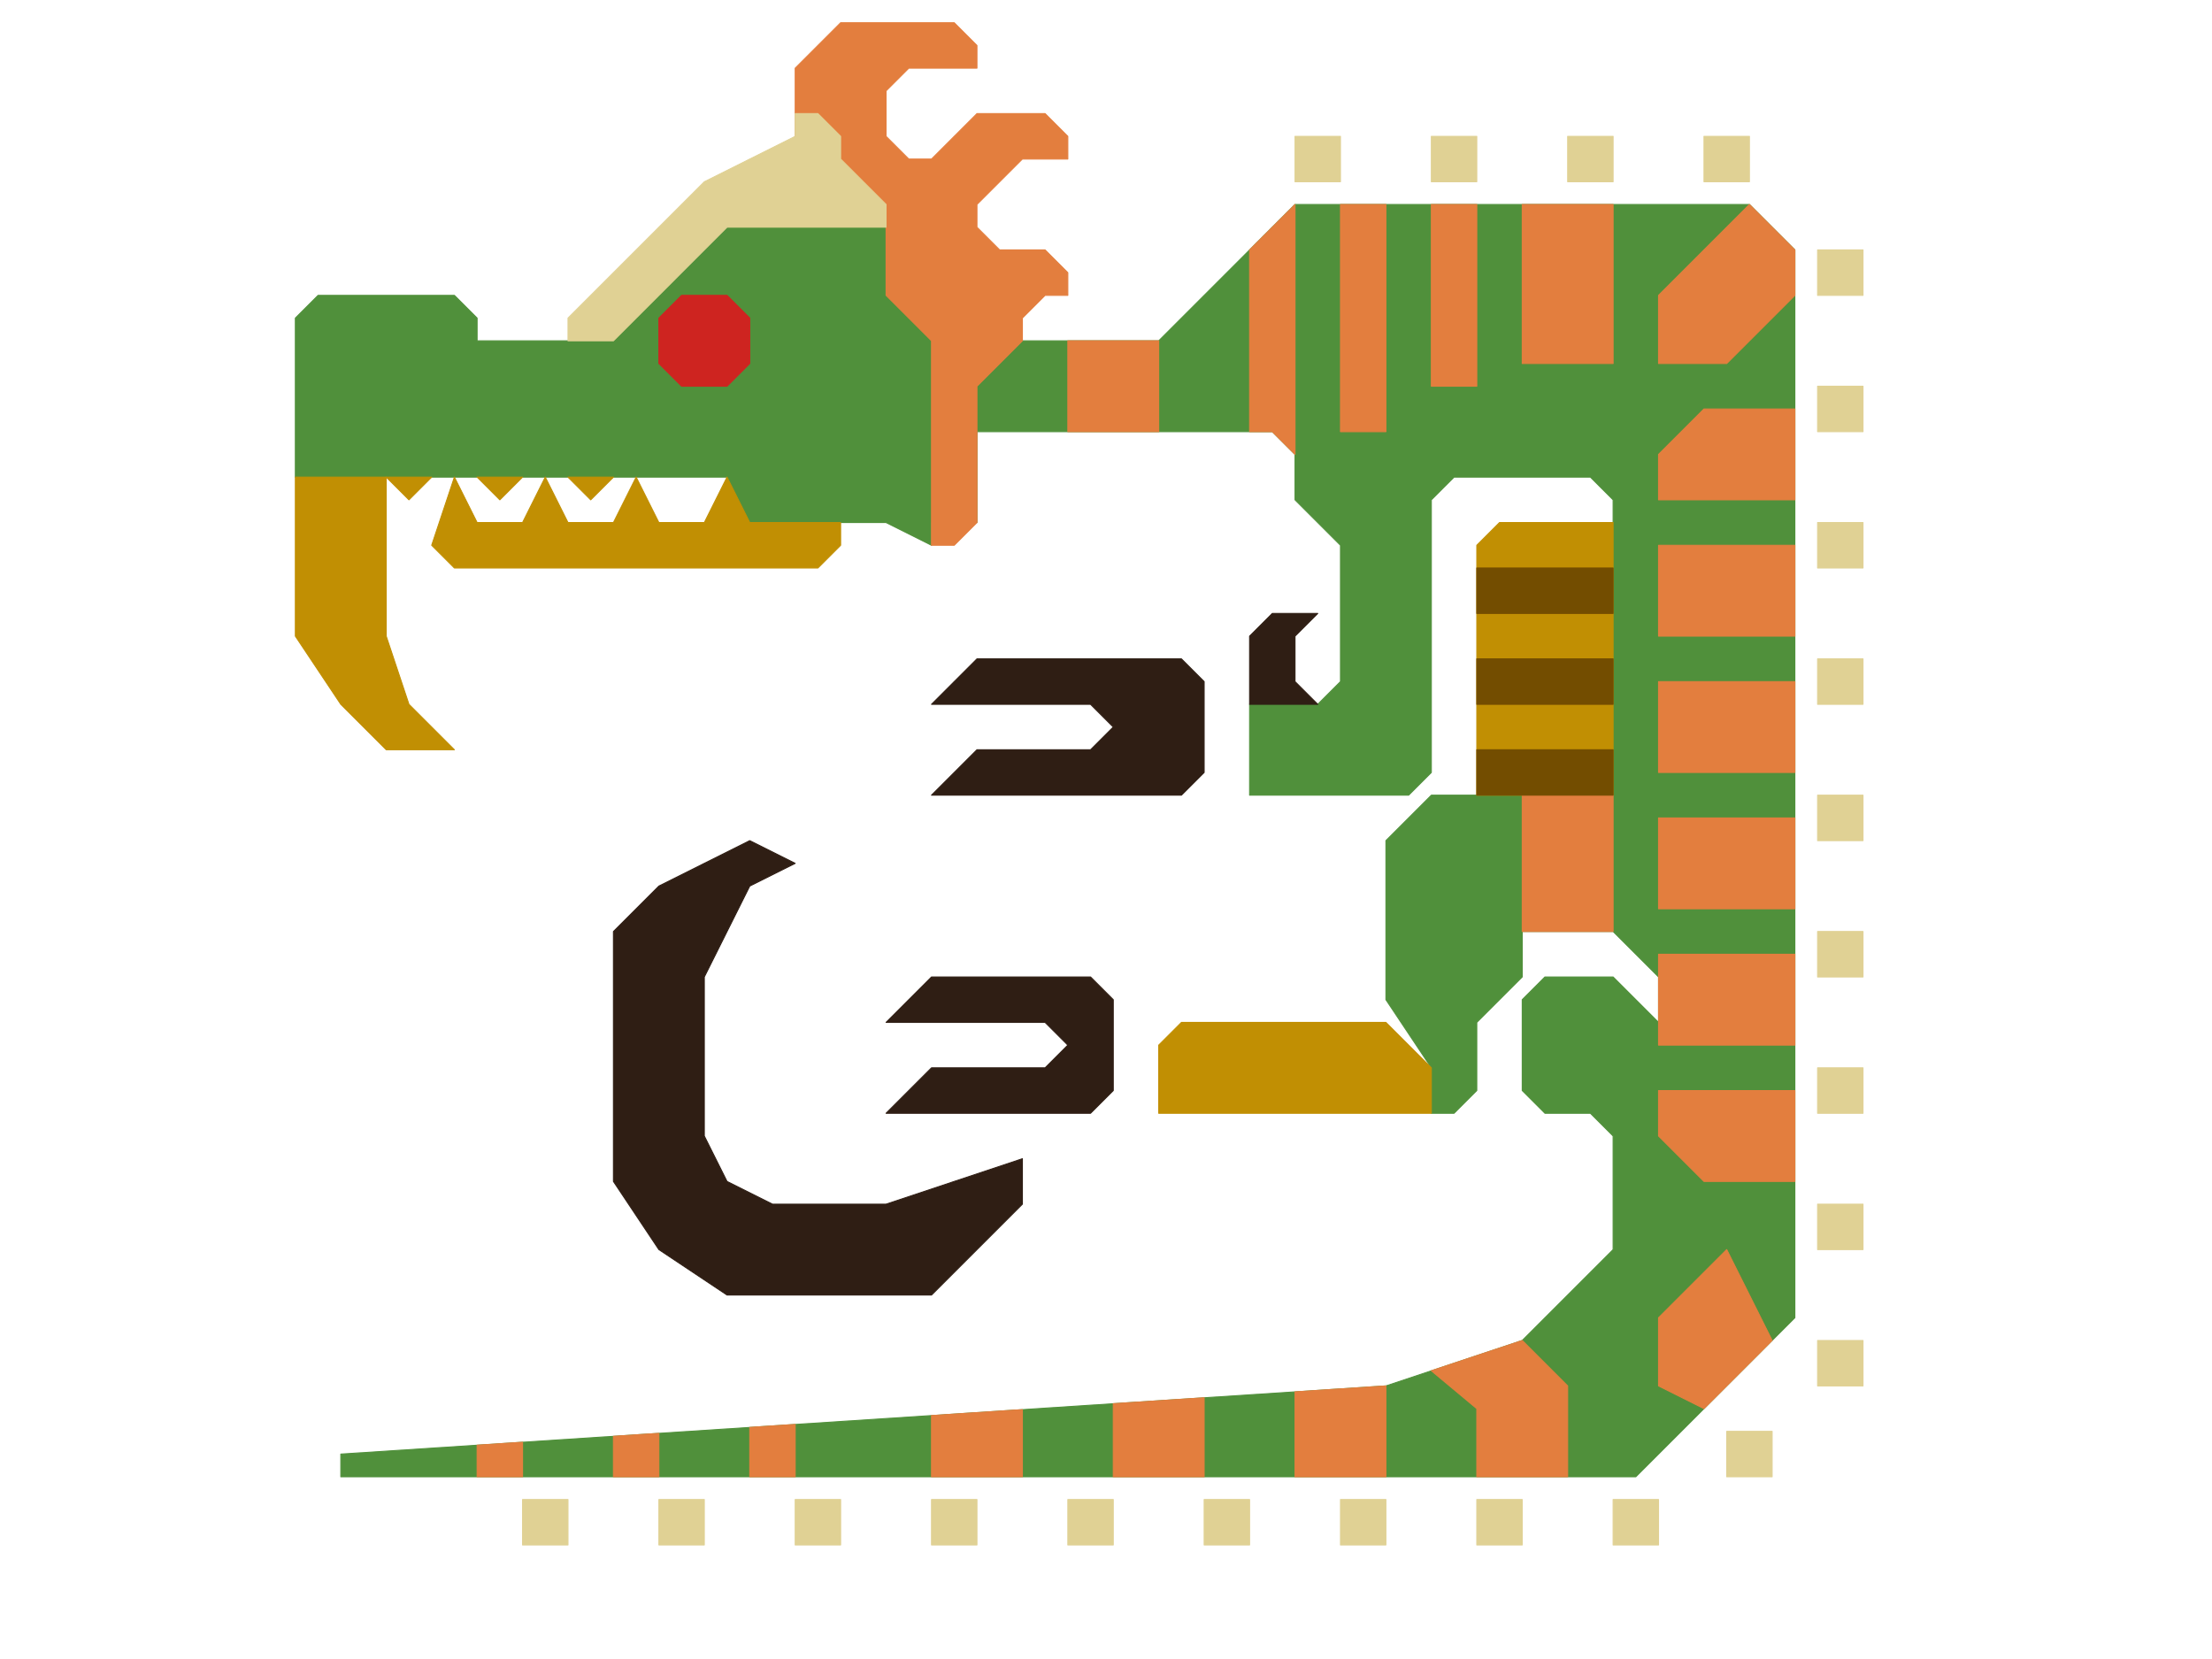 <?xml version="1.0" encoding="UTF-8" standalone="no"?>
<!DOCTYPE svg PUBLIC "-//W3C//DTD SVG 1.1//EN" "http://www.w3.org/Graphics/SVG/1.1/DTD/svg11.dtd">
<svg width="100%" height="100%" viewBox="0 0 4634 3475" version="1.1" xmlns="http://www.w3.org/2000/svg" xmlns:xlink="http://www.w3.org/1999/xlink" xml:space="preserve" xmlns:serif="http://www.serif.com/" style="fill-rule:evenodd;clip-rule:evenodd;stroke-linecap:round;stroke-linejoin:round;stroke-miterlimit:1.5;">
    <g transform="matrix(2.083,0,0,2.083,0,0)">
        <g transform="matrix(1,0,0,1,-68.55,-45.7)">
            <g id="Layer14">
                <path d="M365.6,525.55L365.6,365.6L388.45,342.75L525.55,342.75L548.4,365.6L548.4,388.45L639.8,388.45L754.05,274.2L982.55,274.2L1096.8,388.45L1233.9,388.45L1279.6,342.75L1371,251.35L1828,251.35L1873.7,297.05L1873.7,1371L1713.75,1530.95L411.3,1530.95L411.3,1508.1L1462.4,1439.55L1599.5,1393.85L1645.2,1348.15L1690.9,1302.45L1690.9,1188.2L1668.05,1165.35L1622.35,1165.35L1599.5,1142.5L1599.5,1051.1L1622.35,1028.25L1690.9,1028.25L1736.6,1073.95L1736.6,1028.25L1690.9,982.55L1599.5,982.55L1599.5,1028.25L1553.8,1073.95L1553.8,1142.5L1530.95,1165.35L1508.1,1165.35L1508.1,1119.65L1462.4,1051.1L1462.4,891.15L1508.1,845.45L1553.8,845.45L1690.9,571.25L1690.9,548.4L1668.05,525.55L1530.95,525.55L1508.1,548.4L1508.1,822.6L1485.25,845.45L1325.3,845.45L1325.3,754.05L1393.85,754.05L1416.7,731.2L1416.7,594.1L1371,548.4L1371,502.7L1348.15,479.85L1051.1,479.85L1051.1,571.25L1005.4,571.25L1005.4,594.1L959.7,571.25L799.75,571.25L799.75,525.55L685.5,525.55L662.65,536.052L639.8,525.55L594.1,525.55L571.25,535.41L548.4,525.55L502.7,525.55L479.85,536.713L457,525.55L411.3,548.4L365.6,525.55Z" style="fill:rgb(80,144,59);stroke:rgb(80,144,59);stroke-width:1px;"/>
            </g>
        </g>
        <g id="Layer13">
            <g transform="matrix(1,0,0,1,-68.55,-45.7)">
                <path d="M1165.35,1165.35L1188.2,1142.5L1188.2,1051.1L1165.35,1028.25L1005.4,1028.25L959.7,1073.95L1119.65,1073.95L1142.5,1096.8L1119.65,1119.65L1005.4,1119.65L959.7,1165.35L1165.35,1165.35Z" style="fill:rgb(47,30,20);stroke:rgb(47,30,20);stroke-width:1px;"/>
            </g>
            <g transform="matrix(1,0,0,1,-68.55,-45.7)">
                <path d="M1279.6,822.6L1279.6,731.2L1256.75,708.35L1051.1,708.35L1005.4,754.05L1165.35,754.05L1188.2,776.9L1165.35,799.75L1051.1,799.75L1005.4,845.45L1256.75,845.45L1279.6,822.6Z" style="fill:rgb(47,30,20);stroke:rgb(47,30,20);stroke-width:1px;"/>
            </g>
            <g transform="matrix(1,0,0,1,-68.55,-45.7)">
                <path d="M1393.85,754.05L1371,731.2L1371,685.5L1393.85,662.65L1348.15,662.65L1325.3,685.5L1325.3,754.05L1393.85,754.05Z" style="fill:rgb(47,30,20);stroke:rgb(47,30,20);stroke-width:1px;"/>
            </g>
            <g transform="matrix(1,0,0,1,-68.55,-45.7)">
                <path d="M1096.8,1211.05L959.7,1256.75L845.45,1256.75L799.75,1233.9L776.9,1188.2L776.9,1028.25L822.6,936.85L868.3,914L822.6,891.15L731.2,936.85L685.5,982.55L685.5,1233.9L731.2,1302.45L799.75,1348.15L1005.4,1348.15L1051.1,1302.45L1096.8,1256.75L1096.8,1211.05Z" style="fill:rgb(47,30,20);stroke:rgb(47,30,20);stroke-width:1px;"/>
            </g>
        </g>
        <g id="Layer8">
            <g transform="matrix(1,0,0,1,-68.55,-45.7)">
                <path d="M1576.65,571.25L1553.8,594.1L1553.8,845.45L1690.9,845.45L1690.9,571.25L1576.65,571.25Z" style="fill:rgb(193,143,3);stroke:rgb(193,143,3);stroke-width:1px;"/>
            </g>
            <g transform="matrix(1,0,0,1,-68.55,-45.7)">
                <path d="M1508.1,1119.65L1462.4,1073.95L1256.75,1073.95L1233.9,1096.8L1233.9,1165.35L1508.1,1165.35L1508.1,1119.65Z" style="fill:rgb(193,143,3);stroke:rgb(193,143,3);stroke-width:1px;"/>
            </g>
            <g transform="matrix(1,0,0,1,-68.55,-45.7)">
                <path d="M914,571.25L914,594.1L891.15,616.95L525.55,616.95L502.7,594.1L525.55,525.55L548.4,571.25L594.1,571.25L616.95,525.55L639.8,571.25L685.5,571.25L708.35,525.55L731.2,571.25L776.9,571.25L799.75,525.55L822.6,571.25L914,571.25Z" style="fill:rgb(193,143,3);stroke:rgb(193,143,3);stroke-width:1px;"/>
            </g>
            <g transform="matrix(1,0,0,1,-68.55,-45.7)">
                <path d="M365.6,525.55L365.6,685.5L411.3,754.05L457,799.75L525.55,799.75L479.85,754.05L457,685.5L457,525.55L365.6,525.55Z" style="fill:rgb(193,143,3);stroke:rgb(193,143,3);stroke-width:1px;"/>
            </g>
            <g transform="matrix(1,0,0,1,-68.55,-45.7)">
                <path d="M502.7,525.55L457,525.55L479.85,548.4L502.7,525.55Z" style="fill:rgb(193,143,3);stroke:rgb(193,143,3);stroke-width:1px;"/>
            </g>
            <g transform="matrix(1,0,0,1,22.85,-45.7)">
                <path d="M502.7,525.55L457,525.55L479.85,548.4L502.7,525.55Z" style="fill:rgb(193,143,3);stroke:rgb(193,143,3);stroke-width:1px;"/>
            </g>
            <g transform="matrix(1,0,0,1,114.25,-45.7)">
                <path d="M502.7,525.55L457,525.55L479.85,548.4L502.7,525.55Z" style="fill:rgb(193,143,3);stroke:rgb(193,143,3);stroke-width:1px;"/>
            </g>
        </g>
        <g id="Layer12">
            <g transform="matrix(1,0,0,1,-68.55,-45.7)">
                <path d="M1096.8,388.45L1096.8,365.6L1119.65,342.75L1142.5,342.75L1142.5,319.9L1119.65,297.05L1073.95,297.05L1051.1,274.2L1051.1,251.35L1096.8,205.65L1142.5,205.65L1142.5,182.8L1119.65,159.95L1051.1,159.95L1005.4,205.65L982.55,205.65L959.7,182.8L959.7,137.1L982.55,114.25L1051.1,114.25L1051.1,91.4L1028.25,68.55L914,68.55L868.3,114.25L868.3,205.65L914,205.65L914,251.35L959.7,251.35L959.7,342.75L1005.4,388.45L1005.4,594.1L1028.25,594.1L1051.1,571.25L1051.1,434.15L1096.8,388.45Z" style="fill:rgb(227,126,62);stroke:rgb(227,126,62);stroke-width:1px;"/>
            </g>
            <g transform="matrix(1,0,0,1,-68.55,-45.7)">
                <path d="M1325.3,479.85L1325.3,297.05L1371,251.35L1371,502.7L1348.15,479.85L1325.3,479.85Z" style="fill:rgb(227,126,62);stroke:rgb(227,126,62);stroke-width:1px;"/>
            </g>
            <g transform="matrix(1,0,0,1,-68.55,-45.7)">
                <rect x="1416.7" y="251.35" width="45.7" height="228.5" style="fill:rgb(227,126,62);stroke:rgb(227,126,62);stroke-width:1px;"/>
            </g>
            <g transform="matrix(1,0,0,1,-68.55,-45.7)">
                <rect x="1142.5" y="388.45" width="91.4" height="91.4" style="fill:rgb(227,126,62);stroke:rgb(227,126,62);stroke-width:1px;"/>
            </g>
            <g transform="matrix(1,0,0,1,-22.85,-45.7)">
                <rect x="1553.8" y="845.45" width="91.4" height="137.1" style="fill:rgb(227,126,62);stroke:rgb(227,126,62);stroke-width:1px;"/>
            </g>
            <g transform="matrix(1,0,0,1,-22.85,-91.4)">
                <path d="M1805.15,1439.55L1782.3,1393.85L1759.45,1348.15L1690.9,1416.7L1690.9,1485.25L1736.6,1508.1L1805.15,1439.55Z" style="fill:rgb(227,126,62);stroke:rgb(227,126,62);stroke-width:1px;"/>
            </g>
            <g transform="matrix(1,0,0,1,-68.55,-45.7)">
                <path d="M548.4,1530.95L548.4,1499.15L594.1,1496.18L594.1,1530.95L548.4,1530.95Z" style="fill:rgb(227,126,62);stroke:rgb(227,126,62);stroke-width:1px;"/>
            </g>
            <g transform="matrix(1,0,0,1,68.55,-45.7)">
                <path d="M548.4,1530.95L548.4,1490.22L594.1,1487.24L594.1,1530.95L548.4,1530.95Z" style="fill:rgb(227,126,62);stroke:rgb(227,126,62);stroke-width:1px;"/>
            </g>
            <g transform="matrix(1,0,0,1,205.65,-45.7)">
                <path d="M548.4,1530.95L548.4,1481.27L594.1,1478.27L594.1,1530.95L548.4,1530.95Z" style="fill:rgb(227,126,62);stroke:rgb(227,126,62);stroke-width:1px;"/>
            </g>
            <g transform="matrix(1,0,0,1,-68.55,-45.7)">
                <path d="M1005.4,1530.95L1005.4,1469.35L1096.8,1463.38L1096.8,1530.95L1005.4,1530.95Z" style="fill:rgb(227,126,62);stroke:rgb(227,126,62);stroke-width:1px;"/>
            </g>
            <g transform="matrix(1,0,0,1,-68.55,-45.7)">
                <path d="M1188.2,1530.95L1188.2,1457.43L1279.6,1451.47L1279.6,1530.95L1188.2,1530.95Z" style="fill:rgb(227,126,62);stroke:rgb(227,126,62);stroke-width:1px;"/>
            </g>
            <g transform="matrix(1,0,0,1,-68.55,-45.7)">
                <path d="M1371,1530.95L1371,1445.51L1462.4,1439.55L1462.4,1530.95L1371,1530.95Z" style="fill:rgb(227,126,62);stroke:rgb(227,126,62);stroke-width:1px;"/>
            </g>
            <g transform="matrix(1,0,0,1,-68.55,-45.7)">
                <path d="M1645.2,1530.95L1645.2,1439.55L1599.5,1393.85L1508.1,1424.28L1553.8,1462.4L1553.8,1530.95L1645.2,1530.95Z" style="fill:rgb(227,126,62);stroke:rgb(227,126,62);stroke-width:1px;"/>
            </g>
            <g transform="matrix(1,0,0,1,-68.55,-68.55)">
                <path d="M1873.7,1165.35L1828,1165.35L1736.6,1165.35L1736.6,1211.05L1782.3,1256.75L1873.7,1256.75L1873.7,1165.35Z" style="fill:rgb(227,126,62);stroke:rgb(227,126,62);stroke-width:1px;"/>
            </g>
            <g transform="matrix(1,0,0,1,-68.55,-68.55)">
                <rect x="1736.6" y="1028.25" width="137.1" height="91.4" style="fill:rgb(227,126,62);stroke:rgb(227,126,62);stroke-width:1px;"/>
            </g>
            <g transform="matrix(1,0,0,1,-68.55,-205.65)">
                <rect x="1736.6" y="1028.25" width="137.1" height="91.4" style="fill:rgb(227,126,62);stroke:rgb(227,126,62);stroke-width:1px;"/>
            </g>
            <g transform="matrix(1,0,0,1,-68.55,-479.85)">
                <rect x="1736.6" y="1028.25" width="137.1" height="91.4" style="fill:rgb(227,126,62);stroke:rgb(227,126,62);stroke-width:1px;"/>
            </g>
            <g transform="matrix(1,0,0,1,-68.55,-342.75)">
                <rect x="1736.6" y="1028.25" width="137.1" height="91.4" style="fill:rgb(227,126,62);stroke:rgb(227,126,62);stroke-width:1px;"/>
            </g>
            <g transform="matrix(1,0,0,1,-68.55,-22.85)">
                <path d="M1873.7,434.15L1782.3,434.15L1736.6,479.85L1736.6,525.55L1873.7,525.55L1873.7,434.15Z" style="fill:rgb(227,126,62);stroke:rgb(227,126,62);stroke-width:1px;"/>
            </g>
            <g transform="matrix(1,0,0,1,-68.55,-45.7)">
                <path d="M1828,251.35L1873.7,297.05L1873.7,342.75L1805.15,411.3L1736.6,411.3L1736.6,342.75L1828,251.35Z" style="fill:rgb(227,126,62);stroke:rgb(227,126,62);stroke-width:1px;"/>
            </g>
            <g transform="matrix(1,0,0,1,-68.55,-45.7)">
                <rect x="1508.1" y="251.35" width="45.7" height="182.8" style="fill:rgb(227,126,62);stroke:rgb(227,126,62);stroke-width:1px;"/>
            </g>
            <g transform="matrix(1,0,0,1,22.85,-45.7)">
                <rect x="1508.1" y="251.35" width="91.4" height="159.95" style="fill:rgb(227,126,62);stroke:rgb(227,126,62);stroke-width:1px;"/>
            </g>
        </g>
        <g id="Layer11">
            <g transform="matrix(1,0,0,1,-68.55,-22.85)">
                <rect x="1371" y="159.95" width="45.7" height="45.7" style="fill:rgb(224,209,148);stroke:rgb(224,209,148);stroke-width:1px;"/>
            </g>
            <g transform="matrix(1,0,0,1,68.55,-22.85)">
                <rect x="1371" y="159.95" width="45.7" height="45.7" style="fill:rgb(224,209,148);stroke:rgb(224,209,148);stroke-width:1px;"/>
            </g>
            <g transform="matrix(1,0,0,1,205.65,-22.85)">
                <rect x="1371" y="159.95" width="45.7" height="45.7" style="fill:rgb(224,209,148);stroke:rgb(224,209,148);stroke-width:1px;"/>
            </g>
            <g transform="matrix(1,0,0,1,342.75,-22.85)">
                <rect x="1371" y="159.95" width="45.7" height="45.7" style="fill:rgb(224,209,148);stroke:rgb(224,209,148);stroke-width:1px;"/>
            </g>
            <g transform="matrix(1,0,0,1,457,91.4)">
                <rect x="1371" y="159.95" width="45.7" height="45.7" style="fill:rgb(224,209,148);stroke:rgb(224,209,148);stroke-width:1px;"/>
            </g>
            <g transform="matrix(1,0,0,1,457,228.5)">
                <rect x="1371" y="159.95" width="45.7" height="45.7" style="fill:rgb(224,209,148);stroke:rgb(224,209,148);stroke-width:1px;"/>
            </g>
            <g transform="matrix(1,0,0,1,457,365.6)">
                <rect x="1371" y="159.95" width="45.7" height="45.7" style="fill:rgb(224,209,148);stroke:rgb(224,209,148);stroke-width:1px;"/>
            </g>
            <g transform="matrix(1,0,0,1,457,502.7)">
                <rect x="1371" y="159.95" width="45.7" height="45.7" style="fill:rgb(224,209,148);stroke:rgb(224,209,148);stroke-width:1px;"/>
            </g>
            <g transform="matrix(1,0,0,1,457,639.8)">
                <rect x="1371" y="159.95" width="45.7" height="45.7" style="fill:rgb(224,209,148);stroke:rgb(224,209,148);stroke-width:1px;"/>
            </g>
            <g transform="matrix(1,0,0,1,457,776.9)">
                <rect x="1371" y="159.95" width="45.7" height="45.7" style="fill:rgb(224,209,148);stroke:rgb(224,209,148);stroke-width:1px;"/>
            </g>
            <g transform="matrix(1,0,0,1,457,914)">
                <rect x="1371" y="159.95" width="45.7" height="45.7" style="fill:rgb(224,209,148);stroke:rgb(224,209,148);stroke-width:1px;"/>
            </g>
            <g transform="matrix(1,0,0,1,457,1051.1)">
                <rect x="1371" y="159.95" width="45.7" height="45.7" style="fill:rgb(224,209,148);stroke:rgb(224,209,148);stroke-width:1px;"/>
            </g>
            <g transform="matrix(1,0,0,1,251.35,1348.15)">
                <rect x="1371" y="159.95" width="45.7" height="45.7" style="fill:rgb(224,209,148);stroke:rgb(224,209,148);stroke-width:1px;"/>
            </g>
            <g transform="matrix(1,0,0,1,-22.85,1348.15)">
                <rect x="1371" y="159.95" width="45.7" height="45.7" style="fill:rgb(224,209,148);stroke:rgb(224,209,148);stroke-width:1px;"/>
            </g>
            <g transform="matrix(1,0,0,1,-159.95,1348.15)">
                <rect x="1371" y="159.95" width="45.7" height="45.7" style="fill:rgb(224,209,148);stroke:rgb(224,209,148);stroke-width:1px;"/>
            </g>
            <g transform="matrix(1,0,0,1,-297.05,1348.15)">
                <rect x="1371" y="159.95" width="45.7" height="45.7" style="fill:rgb(224,209,148);stroke:rgb(224,209,148);stroke-width:1px;"/>
            </g>
            <g transform="matrix(1,0,0,1,-434.15,1348.15)">
                <rect x="1371" y="159.95" width="45.7" height="45.7" style="fill:rgb(224,209,148);stroke:rgb(224,209,148);stroke-width:1px;"/>
            </g>
            <g transform="matrix(1,0,0,1,-571.25,1348.15)">
                <rect x="1371" y="159.95" width="45.7" height="45.7" style="fill:rgb(224,209,148);stroke:rgb(224,209,148);stroke-width:1px;"/>
            </g>
            <g transform="matrix(1,0,0,1,-708.35,1348.15)">
                <rect x="1371" y="159.95" width="45.7" height="45.7" style="fill:rgb(224,209,148);stroke:rgb(224,209,148);stroke-width:1px;"/>
            </g>
            <g transform="matrix(1,0,0,1,-845.45,1348.15)">
                <rect x="1371" y="159.95" width="45.7" height="45.7" style="fill:rgb(224,209,148);stroke:rgb(224,209,148);stroke-width:1px;"/>
            </g>
            <g transform="matrix(1,0,0,1,114.25,1348.15)">
                <rect x="1371" y="159.95" width="45.7" height="45.7" style="fill:rgb(224,209,148);stroke:rgb(224,209,148);stroke-width:1px;"/>
            </g>
            <g transform="matrix(1,0,0,1,365.6,1279.6)">
                <rect x="1371" y="159.95" width="45.7" height="45.7" style="fill:rgb(224,209,148);stroke:rgb(224,209,148);stroke-width:1px;"/>
            </g>
            <g transform="matrix(1,0,0,1,457,1188.2)">
                <rect x="1371" y="159.95" width="45.7" height="45.7" style="fill:rgb(224,209,148);stroke:rgb(224,209,148);stroke-width:1px;"/>
            </g>
            <g transform="matrix(1,0,0,1,-68.55,-45.7)">
                <path d="M639.8,388.45L639.8,365.6L685.5,319.9L731.2,274.2L776.9,228.5L822.6,205.65L868.3,182.8L868.3,159.95L891.15,159.95L914,182.8L914,205.65L959.7,251.35L959.7,274.2L799.75,274.2L731.2,342.75L685.5,388.45L639.8,388.45Z" style="fill:rgb(224,209,148);stroke:rgb(224,209,148);stroke-width:1px;"/>
            </g>
        </g>
        <g id="Layer10">
            <g transform="matrix(1,0,0,1,-68.55,-45.7)">
                <rect x="1553.8" y="616.95" width="137.1" height="45.7" style="fill:rgb(115,77,0);stroke:rgb(115,77,0);stroke-width:1px;"/>
            </g>
            <g transform="matrix(1,0,0,1,-68.55,45.7)">
                <rect x="1553.8" y="616.95" width="137.1" height="45.7" style="fill:rgb(115,77,0);stroke:rgb(115,77,0);stroke-width:1px;"/>
            </g>
            <g transform="matrix(1,0,0,1,-68.55,137.1)">
                <rect x="1553.8" y="616.95" width="137.1" height="45.7" style="fill:rgb(115,77,0);stroke:rgb(115,77,0);stroke-width:1px;"/>
            </g>
        </g>
        <g transform="matrix(1,0,0,1,-68.55,-45.7)">
            <g id="Layer9">
                <path d="M731.2,411.3L731.2,365.6L754.05,342.75L799.75,342.75L822.6,365.6L822.6,411.3L799.75,434.15L754.05,434.15L731.2,411.3Z" style="fill:rgb(206,36,32);stroke:rgb(206,36,32);stroke-width:1px;"/>
            </g>
        </g>
    </g>
</svg>
